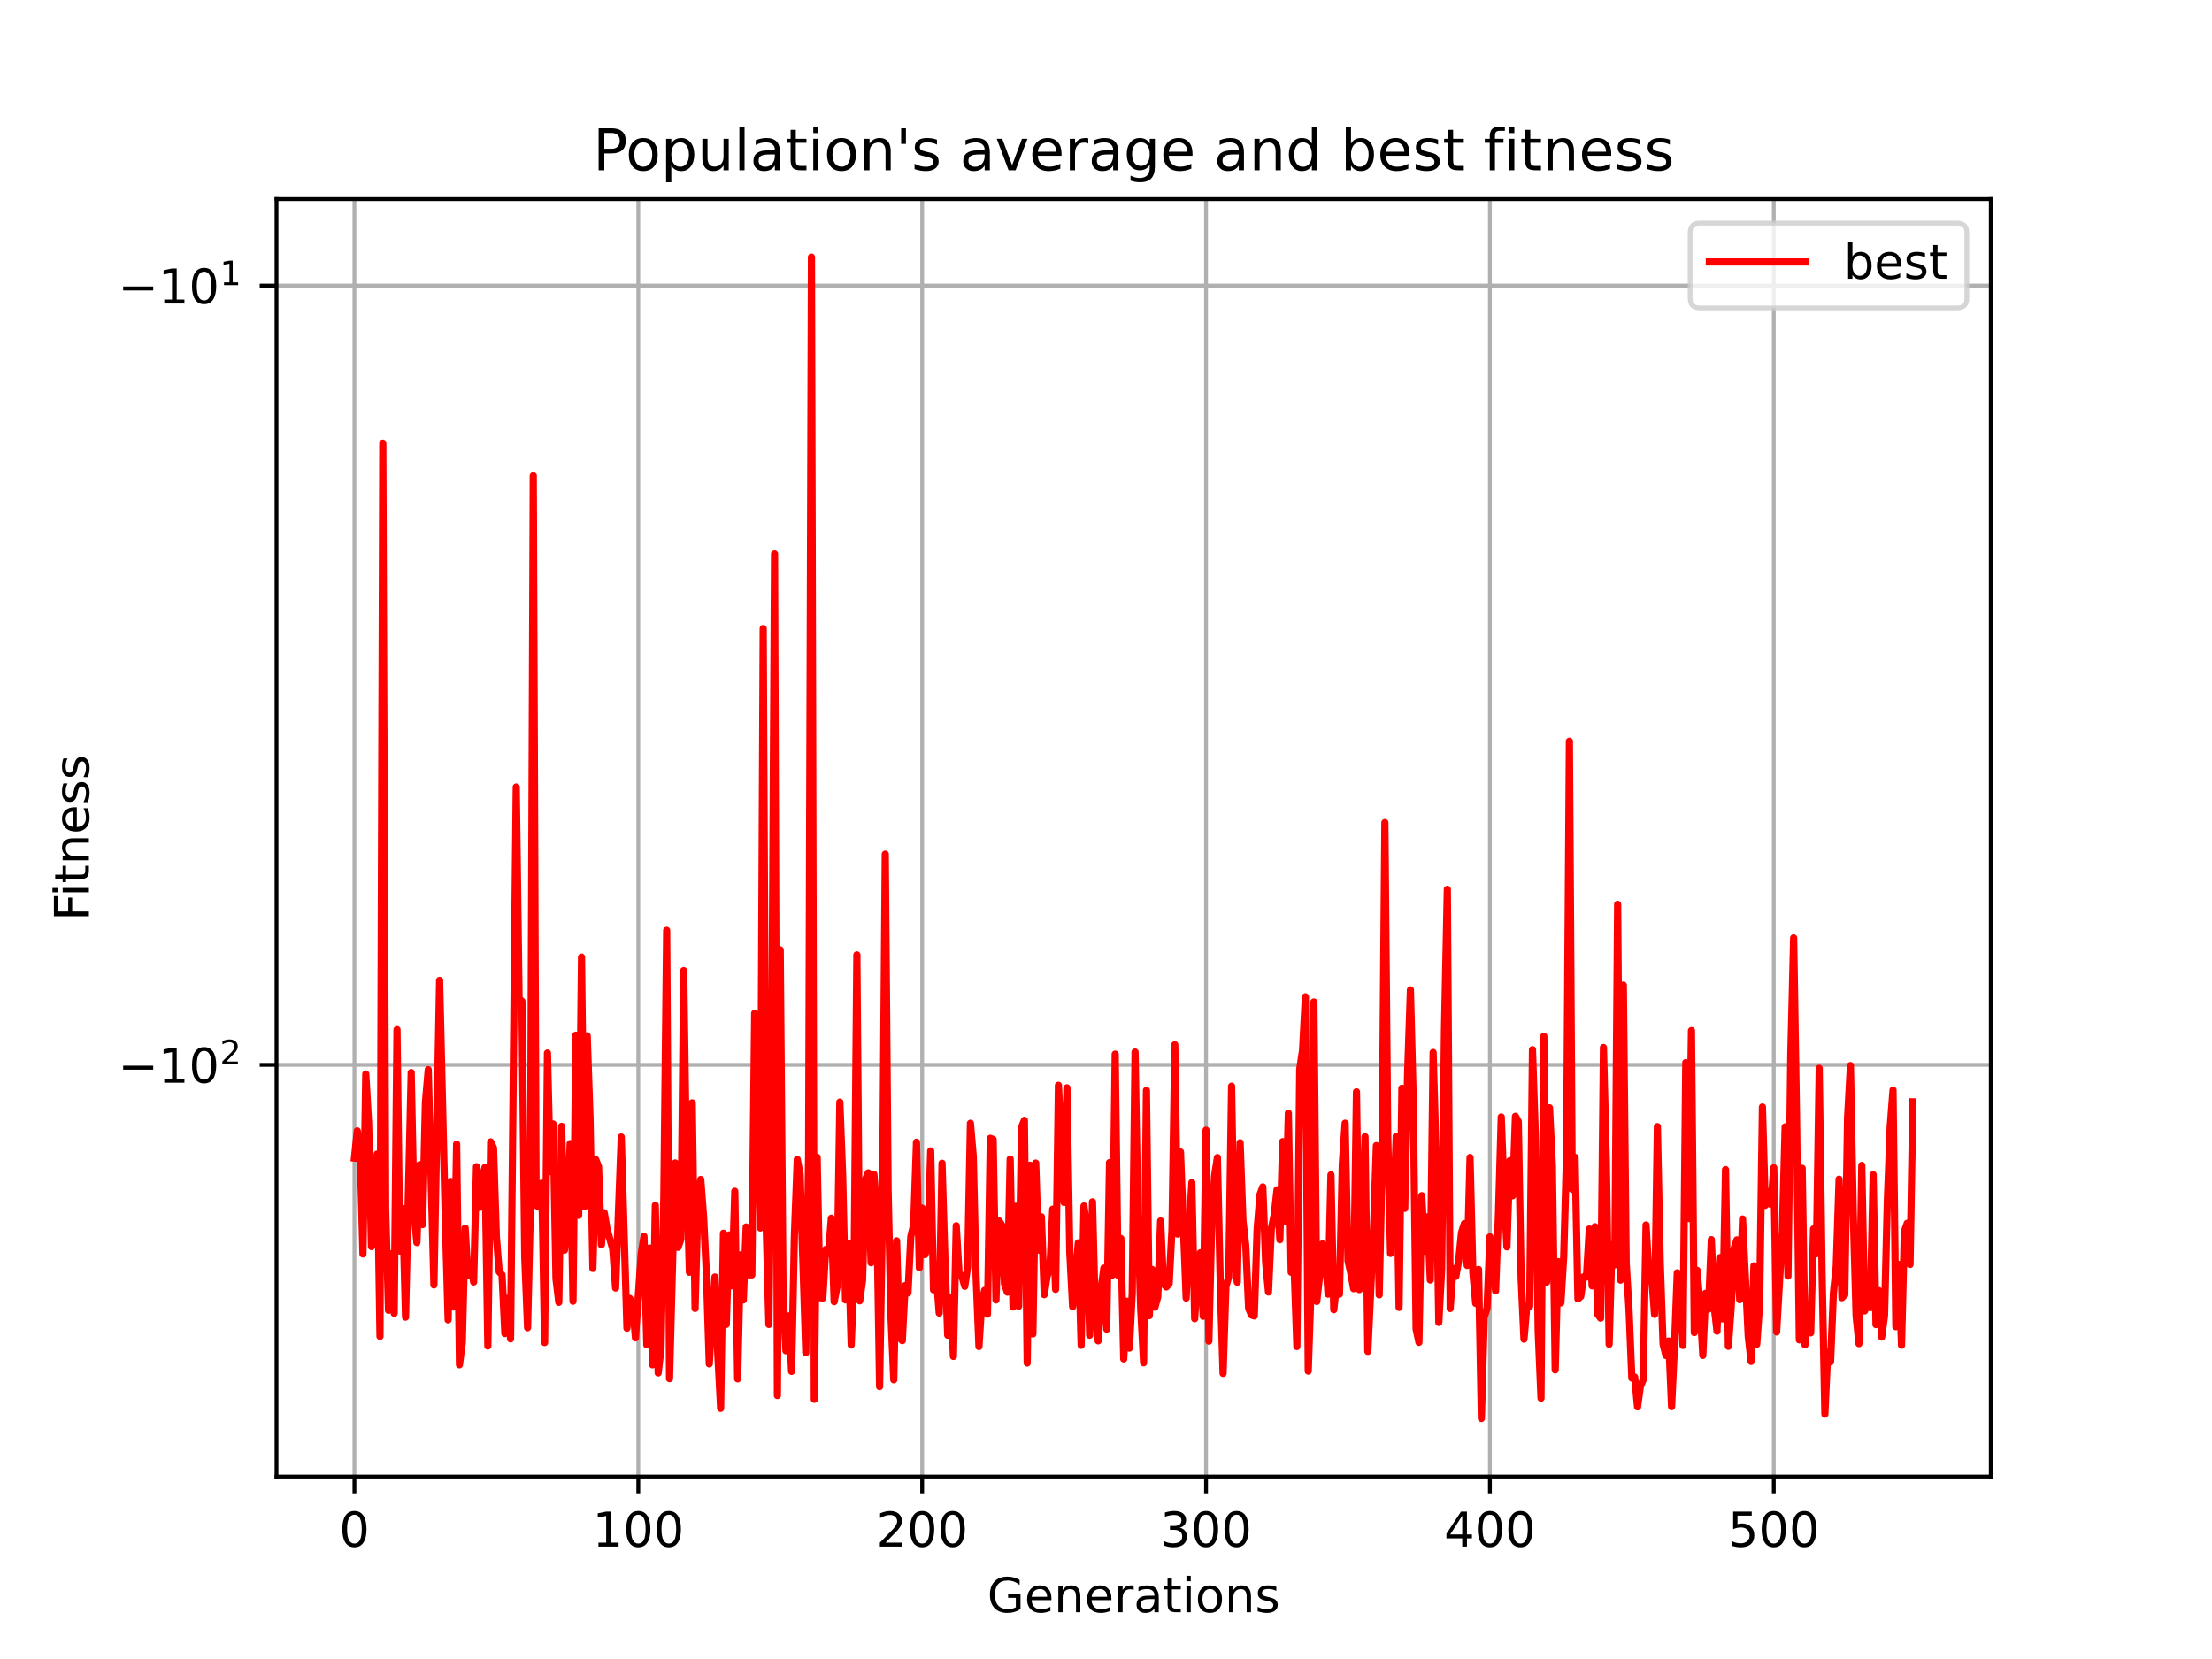 <?xml version="1.0" encoding="utf-8" standalone="no"?>
<!DOCTYPE svg PUBLIC "-//W3C//DTD SVG 1.1//EN"
  "http://www.w3.org/Graphics/SVG/1.1/DTD/svg11.dtd">
<!-- Created with matplotlib (https://matplotlib.org/) -->
<svg height="345.6pt" version="1.1" viewBox="0 0 460.8 345.6" width="460.8pt" xmlns="http://www.w3.org/2000/svg" xmlns:xlink="http://www.w3.org/1999/xlink">
 <defs>
  <style type="text/css">*{stroke-linecap:butt;stroke-linejoin:round;}</style>
 </defs>
 <g id="figure_1">
  <g id="patch_1">
   <path d="M 0 345.6 
L 460.8 345.6 
L 460.8 0 
L 0 0 
z
" style="fill:#ffffff;"/>
  </g>
  <g id="axes_1">
   <g id="patch_2">
    <path d="M 57.6 307.584 
L 414.72 307.584 
L 414.72 41.472 
L 57.6 41.472 
z
" style="fill:#ffffff;"/>
   </g>
   <g id="matplotlib.axis_1">
    <g id="xtick_1">
     <g id="line2d_1">
      <path clip-path="url(#p6bc5218a4f)" d="M 73.833 307.584 
L 73.833 41.472 
" style="fill:none;stroke:#b0b0b0;stroke-linecap:square;stroke-width:0.8;"/>
     </g>
     <g id="line2d_2">
      <defs>
       <path d="M 0 0 
L 0 3.5 
" id="m7068159e5f" style="stroke:#000000;stroke-width:0.8;"/>
      </defs>
      <g>
       <use style="stroke:#000000;stroke-width:0.8;" x="73.833" xlink:href="#m7068159e5f" y="307.584"/>
      </g>
     </g>
     <g id="text_1">
      <!-- 0 -->
      <g transform="translate(70.651 322.182)scale(0.1 -0.1)">
       <defs>
        <path d="M 31.781 66.406 
Q 24.172 66.406 20.328 58.906 
Q 16.5 51.422 16.5 36.375 
Q 16.5 21.391 20.328 13.891 
Q 24.172 6.391 31.781 6.391 
Q 39.453 6.391 43.281 13.891 
Q 47.125 21.391 47.125 36.375 
Q 47.125 51.422 43.281 58.906 
Q 39.453 66.406 31.781 66.406 
z
M 31.781 74.219 
Q 44.047 74.219 50.516 64.516 
Q 56.984 54.828 56.984 36.375 
Q 56.984 17.969 50.516 8.266 
Q 44.047 -1.422 31.781 -1.422 
Q 19.531 -1.422 13.062 8.266 
Q 6.594 17.969 6.594 36.375 
Q 6.594 54.828 13.062 64.516 
Q 19.531 74.219 31.781 74.219 
z
" id="DejaVuSans-48"/>
       </defs>
       <use xlink:href="#DejaVuSans-48"/>
      </g>
     </g>
    </g>
    <g id="xtick_2">
     <g id="line2d_3">
      <path clip-path="url(#p6bc5218a4f)" d="M 132.968 307.584 
L 132.968 41.472 
" style="fill:none;stroke:#b0b0b0;stroke-linecap:square;stroke-width:0.8;"/>
     </g>
     <g id="line2d_4">
      <g>
       <use style="stroke:#000000;stroke-width:0.8;" x="132.968" xlink:href="#m7068159e5f" y="307.584"/>
      </g>
     </g>
     <g id="text_2">
      <!-- 100 -->
      <g transform="translate(123.425 322.182)scale(0.1 -0.1)">
       <defs>
        <path d="M 12.406 8.297 
L 28.516 8.297 
L 28.516 63.922 
L 10.984 60.406 
L 10.984 69.391 
L 28.422 72.906 
L 38.281 72.906 
L 38.281 8.297 
L 54.391 8.297 
L 54.391 0 
L 12.406 0 
z
" id="DejaVuSans-49"/>
       </defs>
       <use xlink:href="#DejaVuSans-49"/>
       <use x="63.623" xlink:href="#DejaVuSans-48"/>
       <use x="127.246" xlink:href="#DejaVuSans-48"/>
      </g>
     </g>
    </g>
    <g id="xtick_3">
     <g id="line2d_5">
      <path clip-path="url(#p6bc5218a4f)" d="M 192.104 307.584 
L 192.104 41.472 
" style="fill:none;stroke:#b0b0b0;stroke-linecap:square;stroke-width:0.8;"/>
     </g>
     <g id="line2d_6">
      <g>
       <use style="stroke:#000000;stroke-width:0.8;" x="192.104" xlink:href="#m7068159e5f" y="307.584"/>
      </g>
     </g>
     <g id="text_3">
      <!-- 200 -->
      <g transform="translate(182.56 322.182)scale(0.1 -0.1)">
       <defs>
        <path d="M 19.188 8.297 
L 53.609 8.297 
L 53.609 0 
L 7.328 0 
L 7.328 8.297 
Q 12.938 14.109 22.625 23.891 
Q 32.328 33.688 34.812 36.531 
Q 39.547 41.844 41.422 45.531 
Q 43.312 49.219 43.312 52.781 
Q 43.312 58.594 39.234 62.25 
Q 35.156 65.922 28.609 65.922 
Q 23.969 65.922 18.812 64.312 
Q 13.672 62.703 7.812 59.422 
L 7.812 69.391 
Q 13.766 71.781 18.938 73 
Q 24.125 74.219 28.422 74.219 
Q 39.75 74.219 46.484 68.547 
Q 53.219 62.891 53.219 53.422 
Q 53.219 48.922 51.531 44.891 
Q 49.859 40.875 45.406 35.406 
Q 44.188 33.984 37.641 27.219 
Q 31.109 20.453 19.188 8.297 
z
" id="DejaVuSans-50"/>
       </defs>
       <use xlink:href="#DejaVuSans-50"/>
       <use x="63.623" xlink:href="#DejaVuSans-48"/>
       <use x="127.246" xlink:href="#DejaVuSans-48"/>
      </g>
     </g>
    </g>
    <g id="xtick_4">
     <g id="line2d_7">
      <path clip-path="url(#p6bc5218a4f)" d="M 251.24 307.584 
L 251.24 41.472 
" style="fill:none;stroke:#b0b0b0;stroke-linecap:square;stroke-width:0.8;"/>
     </g>
     <g id="line2d_8">
      <g>
       <use style="stroke:#000000;stroke-width:0.8;" x="251.24" xlink:href="#m7068159e5f" y="307.584"/>
      </g>
     </g>
     <g id="text_4">
      <!-- 300 -->
      <g transform="translate(241.696 322.182)scale(0.1 -0.1)">
       <defs>
        <path d="M 40.578 39.312 
Q 47.656 37.797 51.625 33 
Q 55.609 28.219 55.609 21.188 
Q 55.609 10.406 48.188 4.484 
Q 40.766 -1.422 27.094 -1.422 
Q 22.516 -1.422 17.656 -0.516 
Q 12.797 0.391 7.625 2.203 
L 7.625 11.719 
Q 11.719 9.328 16.594 8.109 
Q 21.484 6.891 26.812 6.891 
Q 36.078 6.891 40.938 10.547 
Q 45.797 14.203 45.797 21.188 
Q 45.797 27.641 41.281 31.266 
Q 36.766 34.906 28.719 34.906 
L 20.219 34.906 
L 20.219 43.016 
L 29.109 43.016 
Q 36.375 43.016 40.234 45.922 
Q 44.094 48.828 44.094 54.297 
Q 44.094 59.906 40.109 62.906 
Q 36.141 65.922 28.719 65.922 
Q 24.656 65.922 20.016 65.031 
Q 15.375 64.156 9.812 62.312 
L 9.812 71.094 
Q 15.438 72.656 20.344 73.438 
Q 25.25 74.219 29.594 74.219 
Q 40.828 74.219 47.359 69.109 
Q 53.906 64.016 53.906 55.328 
Q 53.906 49.266 50.438 45.094 
Q 46.969 40.922 40.578 39.312 
z
" id="DejaVuSans-51"/>
       </defs>
       <use xlink:href="#DejaVuSans-51"/>
       <use x="63.623" xlink:href="#DejaVuSans-48"/>
       <use x="127.246" xlink:href="#DejaVuSans-48"/>
      </g>
     </g>
    </g>
    <g id="xtick_5">
     <g id="line2d_9">
      <path clip-path="url(#p6bc5218a4f)" d="M 310.375 307.584 
L 310.375 41.472 
" style="fill:none;stroke:#b0b0b0;stroke-linecap:square;stroke-width:0.8;"/>
     </g>
     <g id="line2d_10">
      <g>
       <use style="stroke:#000000;stroke-width:0.8;" x="310.375" xlink:href="#m7068159e5f" y="307.584"/>
      </g>
     </g>
     <g id="text_5">
      <!-- 400 -->
      <g transform="translate(300.831 322.182)scale(0.1 -0.1)">
       <defs>
        <path d="M 37.797 64.312 
L 12.891 25.391 
L 37.797 25.391 
z
M 35.203 72.906 
L 47.609 72.906 
L 47.609 25.391 
L 58.016 25.391 
L 58.016 17.188 
L 47.609 17.188 
L 47.609 0 
L 37.797 0 
L 37.797 17.188 
L 4.891 17.188 
L 4.891 26.703 
z
" id="DejaVuSans-52"/>
       </defs>
       <use xlink:href="#DejaVuSans-52"/>
       <use x="63.623" xlink:href="#DejaVuSans-48"/>
       <use x="127.246" xlink:href="#DejaVuSans-48"/>
      </g>
     </g>
    </g>
    <g id="xtick_6">
     <g id="line2d_11">
      <path clip-path="url(#p6bc5218a4f)" d="M 369.511 307.584 
L 369.511 41.472 
" style="fill:none;stroke:#b0b0b0;stroke-linecap:square;stroke-width:0.8;"/>
     </g>
     <g id="line2d_12">
      <g>
       <use style="stroke:#000000;stroke-width:0.8;" x="369.511" xlink:href="#m7068159e5f" y="307.584"/>
      </g>
     </g>
     <g id="text_6">
      <!-- 500 -->
      <g transform="translate(359.967 322.182)scale(0.1 -0.1)">
       <defs>
        <path d="M 10.797 72.906 
L 49.516 72.906 
L 49.516 64.594 
L 19.828 64.594 
L 19.828 46.734 
Q 21.969 47.469 24.109 47.828 
Q 26.266 48.188 28.422 48.188 
Q 40.625 48.188 47.75 41.5 
Q 54.891 34.812 54.891 23.391 
Q 54.891 11.625 47.562 5.094 
Q 40.234 -1.422 26.906 -1.422 
Q 22.312 -1.422 17.547 -0.641 
Q 12.797 0.141 7.719 1.703 
L 7.719 11.625 
Q 12.109 9.234 16.797 8.062 
Q 21.484 6.891 26.703 6.891 
Q 35.156 6.891 40.078 11.328 
Q 45.016 15.766 45.016 23.391 
Q 45.016 31 40.078 35.438 
Q 35.156 39.891 26.703 39.891 
Q 22.75 39.891 18.812 39.016 
Q 14.891 38.141 10.797 36.281 
z
" id="DejaVuSans-53"/>
       </defs>
       <use xlink:href="#DejaVuSans-53"/>
       <use x="63.623" xlink:href="#DejaVuSans-48"/>
       <use x="127.246" xlink:href="#DejaVuSans-48"/>
      </g>
     </g>
    </g>
    <g id="text_7">
     <!-- Generations -->
     <g transform="translate(205.662 335.861)scale(0.1 -0.1)">
      <defs>
       <path d="M 59.516 10.406 
L 59.516 29.984 
L 43.406 29.984 
L 43.406 38.094 
L 69.281 38.094 
L 69.281 6.781 
Q 63.578 2.734 56.688 0.656 
Q 49.812 -1.422 42 -1.422 
Q 24.906 -1.422 15.25 8.562 
Q 5.609 18.562 5.609 36.375 
Q 5.609 54.25 15.25 64.234 
Q 24.906 74.219 42 74.219 
Q 49.125 74.219 55.547 72.453 
Q 61.969 70.703 67.391 67.281 
L 67.391 56.781 
Q 61.922 61.422 55.766 63.766 
Q 49.609 66.109 42.828 66.109 
Q 29.438 66.109 22.719 58.641 
Q 16.016 51.172 16.016 36.375 
Q 16.016 21.625 22.719 14.156 
Q 29.438 6.688 42.828 6.688 
Q 48.047 6.688 52.141 7.594 
Q 56.25 8.5 59.516 10.406 
z
" id="DejaVuSans-71"/>
       <path d="M 56.203 29.594 
L 56.203 25.203 
L 14.891 25.203 
Q 15.484 15.922 20.484 11.062 
Q 25.484 6.203 34.422 6.203 
Q 39.594 6.203 44.453 7.469 
Q 49.312 8.734 54.109 11.281 
L 54.109 2.781 
Q 49.266 0.734 44.188 -0.344 
Q 39.109 -1.422 33.891 -1.422 
Q 20.797 -1.422 13.156 6.188 
Q 5.516 13.812 5.516 26.812 
Q 5.516 40.234 12.766 48.109 
Q 20.016 56 32.328 56 
Q 43.359 56 49.781 48.891 
Q 56.203 41.797 56.203 29.594 
z
M 47.219 32.234 
Q 47.125 39.594 43.094 43.984 
Q 39.062 48.391 32.422 48.391 
Q 24.906 48.391 20.391 44.141 
Q 15.875 39.891 15.188 32.172 
z
" id="DejaVuSans-101"/>
       <path d="M 54.891 33.016 
L 54.891 0 
L 45.906 0 
L 45.906 32.719 
Q 45.906 40.484 42.875 44.328 
Q 39.844 48.188 33.797 48.188 
Q 26.516 48.188 22.312 43.547 
Q 18.109 38.922 18.109 30.906 
L 18.109 0 
L 9.078 0 
L 9.078 54.688 
L 18.109 54.688 
L 18.109 46.188 
Q 21.344 51.125 25.703 53.562 
Q 30.078 56 35.797 56 
Q 45.219 56 50.047 50.172 
Q 54.891 44.344 54.891 33.016 
z
" id="DejaVuSans-110"/>
       <path d="M 41.109 46.297 
Q 39.594 47.172 37.812 47.578 
Q 36.031 48 33.891 48 
Q 26.266 48 22.188 43.047 
Q 18.109 38.094 18.109 28.812 
L 18.109 0 
L 9.078 0 
L 9.078 54.688 
L 18.109 54.688 
L 18.109 46.188 
Q 20.953 51.172 25.484 53.578 
Q 30.031 56 36.531 56 
Q 37.453 56 38.578 55.875 
Q 39.703 55.766 41.062 55.516 
z
" id="DejaVuSans-114"/>
       <path d="M 34.281 27.484 
Q 23.391 27.484 19.188 25 
Q 14.984 22.516 14.984 16.5 
Q 14.984 11.719 18.141 8.906 
Q 21.297 6.109 26.703 6.109 
Q 34.188 6.109 38.703 11.406 
Q 43.219 16.703 43.219 25.484 
L 43.219 27.484 
z
M 52.203 31.203 
L 52.203 0 
L 43.219 0 
L 43.219 8.297 
Q 40.141 3.328 35.547 0.953 
Q 30.953 -1.422 24.312 -1.422 
Q 15.922 -1.422 10.953 3.297 
Q 6 8.016 6 15.922 
Q 6 25.141 12.172 29.828 
Q 18.359 34.516 30.609 34.516 
L 43.219 34.516 
L 43.219 35.406 
Q 43.219 41.609 39.141 45 
Q 35.062 48.391 27.688 48.391 
Q 23 48.391 18.547 47.266 
Q 14.109 46.141 10.016 43.891 
L 10.016 52.203 
Q 14.938 54.109 19.578 55.047 
Q 24.219 56 28.609 56 
Q 40.484 56 46.344 49.844 
Q 52.203 43.703 52.203 31.203 
z
" id="DejaVuSans-97"/>
       <path d="M 18.312 70.219 
L 18.312 54.688 
L 36.812 54.688 
L 36.812 47.703 
L 18.312 47.703 
L 18.312 18.016 
Q 18.312 11.328 20.141 9.422 
Q 21.969 7.516 27.594 7.516 
L 36.812 7.516 
L 36.812 0 
L 27.594 0 
Q 17.188 0 13.234 3.875 
Q 9.281 7.766 9.281 18.016 
L 9.281 47.703 
L 2.688 47.703 
L 2.688 54.688 
L 9.281 54.688 
L 9.281 70.219 
z
" id="DejaVuSans-116"/>
       <path d="M 9.422 54.688 
L 18.406 54.688 
L 18.406 0 
L 9.422 0 
z
M 9.422 75.984 
L 18.406 75.984 
L 18.406 64.594 
L 9.422 64.594 
z
" id="DejaVuSans-105"/>
       <path d="M 30.609 48.391 
Q 23.391 48.391 19.188 42.75 
Q 14.984 37.109 14.984 27.297 
Q 14.984 17.484 19.156 11.844 
Q 23.344 6.203 30.609 6.203 
Q 37.797 6.203 41.984 11.859 
Q 46.188 17.531 46.188 27.297 
Q 46.188 37.016 41.984 42.703 
Q 37.797 48.391 30.609 48.391 
z
M 30.609 56 
Q 42.328 56 49.016 48.375 
Q 55.719 40.766 55.719 27.297 
Q 55.719 13.875 49.016 6.219 
Q 42.328 -1.422 30.609 -1.422 
Q 18.844 -1.422 12.172 6.219 
Q 5.516 13.875 5.516 27.297 
Q 5.516 40.766 12.172 48.375 
Q 18.844 56 30.609 56 
z
" id="DejaVuSans-111"/>
       <path d="M 44.281 53.078 
L 44.281 44.578 
Q 40.484 46.531 36.375 47.5 
Q 32.281 48.484 27.875 48.484 
Q 21.188 48.484 17.844 46.438 
Q 14.5 44.391 14.5 40.281 
Q 14.5 37.156 16.891 35.375 
Q 19.281 33.594 26.516 31.984 
L 29.594 31.297 
Q 39.156 29.25 43.188 25.516 
Q 47.219 21.781 47.219 15.094 
Q 47.219 7.469 41.188 3.016 
Q 35.156 -1.422 24.609 -1.422 
Q 20.219 -1.422 15.453 -0.562 
Q 10.688 0.297 5.422 2 
L 5.422 11.281 
Q 10.406 8.688 15.234 7.391 
Q 20.062 6.109 24.812 6.109 
Q 31.156 6.109 34.562 8.281 
Q 37.984 10.453 37.984 14.406 
Q 37.984 18.062 35.516 20.016 
Q 33.062 21.969 24.703 23.781 
L 21.578 24.516 
Q 13.234 26.266 9.516 29.906 
Q 5.812 33.547 5.812 39.891 
Q 5.812 47.609 11.281 51.797 
Q 16.75 56 26.812 56 
Q 31.781 56 36.172 55.266 
Q 40.578 54.547 44.281 53.078 
z
" id="DejaVuSans-115"/>
      </defs>
      <use xlink:href="#DejaVuSans-71"/>
      <use x="77.49" xlink:href="#DejaVuSans-101"/>
      <use x="139.014" xlink:href="#DejaVuSans-110"/>
      <use x="202.393" xlink:href="#DejaVuSans-101"/>
      <use x="263.916" xlink:href="#DejaVuSans-114"/>
      <use x="305.029" xlink:href="#DejaVuSans-97"/>
      <use x="366.309" xlink:href="#DejaVuSans-116"/>
      <use x="405.518" xlink:href="#DejaVuSans-105"/>
      <use x="433.301" xlink:href="#DejaVuSans-111"/>
      <use x="494.482" xlink:href="#DejaVuSans-110"/>
      <use x="557.861" xlink:href="#DejaVuSans-115"/>
     </g>
    </g>
   </g>
   <g id="matplotlib.axis_2">
    <g id="ytick_1">
     <g id="line2d_13">
      <path clip-path="url(#p6bc5218a4f)" d="M 57.6 221.827 
L 414.72 221.827 
" style="fill:none;stroke:#b0b0b0;stroke-linecap:square;stroke-width:0.8;"/>
     </g>
     <g id="line2d_14">
      <defs>
       <path d="M 0 0 
L -3.5 0 
" id="m3456663766" style="stroke:#000000;stroke-width:0.8;"/>
      </defs>
      <g>
       <use style="stroke:#000000;stroke-width:0.8;" x="57.6" xlink:href="#m3456663766" y="221.827"/>
      </g>
     </g>
     <g id="text_8">
      <!-- $\mathdefault{-10^{2}}$ -->
      <g transform="translate(24.6 225.626)scale(0.1 -0.1)">
       <defs>
        <path d="M 10.594 35.5 
L 73.188 35.5 
L 73.188 27.203 
L 10.594 27.203 
z
" id="DejaVuSans-8722"/>
       </defs>
       <use transform="translate(0 0.766)" xlink:href="#DejaVuSans-8722"/>
       <use transform="translate(83.789 0.766)" xlink:href="#DejaVuSans-49"/>
       <use transform="translate(147.412 0.766)" xlink:href="#DejaVuSans-48"/>
       <use transform="translate(211.992 39.047)scale(0.7)" xlink:href="#DejaVuSans-50"/>
      </g>
     </g>
    </g>
    <g id="ytick_2">
     <g id="line2d_15">
      <path clip-path="url(#p6bc5218a4f)" d="M 57.6 59.499 
L 414.72 59.499 
" style="fill:none;stroke:#b0b0b0;stroke-linecap:square;stroke-width:0.8;"/>
     </g>
     <g id="line2d_16">
      <g>
       <use style="stroke:#000000;stroke-width:0.8;" x="57.6" xlink:href="#m3456663766" y="59.499"/>
      </g>
     </g>
     <g id="text_9">
      <!-- $\mathdefault{-10^{1}}$ -->
      <g transform="translate(24.6 63.298)scale(0.1 -0.1)">
       <use transform="translate(0 0.684)" xlink:href="#DejaVuSans-8722"/>
       <use transform="translate(83.789 0.684)" xlink:href="#DejaVuSans-49"/>
       <use transform="translate(147.412 0.684)" xlink:href="#DejaVuSans-48"/>
       <use transform="translate(211.992 38.966)scale(0.7)" xlink:href="#DejaVuSans-49"/>
      </g>
     </g>
    </g>
    <g id="text_10">
     <!-- Fitness -->
     <g transform="translate(18.52 191.845)rotate(-90)scale(0.1 -0.1)">
      <defs>
       <path d="M 9.812 72.906 
L 51.703 72.906 
L 51.703 64.594 
L 19.672 64.594 
L 19.672 43.109 
L 48.578 43.109 
L 48.578 34.812 
L 19.672 34.812 
L 19.672 0 
L 9.812 0 
z
" id="DejaVuSans-70"/>
      </defs>
      <use xlink:href="#DejaVuSans-70"/>
      <use x="50.27" xlink:href="#DejaVuSans-105"/>
      <use x="78.053" xlink:href="#DejaVuSans-116"/>
      <use x="117.262" xlink:href="#DejaVuSans-110"/>
      <use x="180.641" xlink:href="#DejaVuSans-101"/>
      <use x="242.164" xlink:href="#DejaVuSans-115"/>
      <use x="294.264" xlink:href="#DejaVuSans-115"/>
     </g>
    </g>
   </g>
   <g id="line2d_17">
    <path clip-path="url(#p6bc5218a4f)" d="M 73.833 241.248 
L 74.424 235.58 
L 75.015 239.55 
L 75.607 261.22 
L 76.198 223.741 
L 76.79 233.967 
L 77.381 259.688 
L 77.972 254.141 
L 78.564 240.409 
L 79.155 278.403 
L 79.746 92.321 
L 80.338 251.741 
L 80.929 272.958 
L 81.52 261.167 
L 82.112 273.586 
L 82.703 214.486 
L 83.294 260.612 
L 83.886 251.741 
L 84.477 274.389 
L 85.66 223.429 
L 86.251 252.774 
L 86.843 258.857 
L 87.434 242.629 
L 88.025 255.104 
L 88.617 229.745 
L 89.208 222.835 
L 90.391 267.683 
L 91.573 204.22 
L 92.756 253.808 
L 93.347 274.96 
L 93.939 246.136 
L 94.53 272.274 
L 95.122 238.333 
L 95.713 284.311 
L 96.304 279.668 
L 96.896 255.824 
L 97.487 265.753 
L 98.078 263.127 
L 98.67 267.064 
L 99.261 243.037 
L 99.852 251.543 
L 100.444 245.187 
L 101.035 243.189 
L 101.626 280.415 
L 102.218 237.87 
L 102.809 239.126 
L 103.401 257.617 
L 103.992 264.932 
L 104.583 265.573 
L 105.175 277.803 
L 105.766 270.462 
L 106.357 278.917 
L 107.54 163.947 
L 108.131 208.054 
L 108.723 208.563 
L 109.314 261.892 
L 109.905 276.588 
L 110.497 251.446 
L 111.088 99.126 
L 111.68 251.101 
L 112.271 251.442 
L 112.862 246.477 
L 113.454 279.684 
L 114.045 219.358 
L 114.636 244.046 
L 115.228 234.147 
L 115.819 266.403 
L 116.41 271.303 
L 117.002 234.638 
L 117.593 260.433 
L 118.184 252.7 
L 118.776 238.229 
L 119.367 271.077 
L 119.959 215.642 
L 120.55 253.178 
L 121.141 199.382 
L 121.733 251.404 
L 122.324 215.779 
L 122.915 232.858 
L 123.507 264.243 
L 124.098 241.539 
L 124.689 243.012 
L 125.281 259.305 
L 125.872 252.642 
L 126.463 256.051 
L 127.646 260.21 
L 128.237 268.329 
L 129.42 236.86 
L 130.603 276.686 
L 131.194 270.495 
L 131.786 271.845 
L 132.377 278.71 
L 133.56 261.265 
L 134.151 257.566 
L 134.742 280.176 
L 135.334 259.999 
L 135.925 284.314 
L 136.516 251.094 
L 137.108 286.012 
L 137.699 280.989 
L 138.291 248.935 
L 138.882 193.803 
L 139.473 287.2 
L 140.656 242.266 
L 141.247 259.84 
L 141.839 258.158 
L 142.43 202.189 
L 143.021 244.02 
L 143.613 265.041 
L 144.204 229.743 
L 144.795 272.576 
L 145.387 250.832 
L 145.978 245.706 
L 146.57 253.466 
L 147.161 265.548 
L 147.752 284.132 
L 148.344 273.96 
L 148.935 266.022 
L 149.526 281.974 
L 150.118 293.395 
L 150.709 256.899 
L 151.3 275.9 
L 151.892 257.261 
L 152.483 267.854 
L 153.074 248.158 
L 153.666 287.239 
L 154.257 261.414 
L 154.849 270.795 
L 155.44 255.599 
L 156.031 265.579 
L 156.623 265.587 
L 157.214 211.072 
L 157.805 227.332 
L 158.397 255.814 
L 158.988 130.922 
L 159.579 254.276 
L 160.171 275.91 
L 160.762 222.651 
L 161.353 115.396 
L 161.945 290.711 
L 162.536 197.87 
L 163.128 269.481 
L 163.719 281.389 
L 164.31 274.135 
L 164.902 285.686 
L 165.493 257.292 
L 166.084 241.527 
L 166.676 244.599 
L 167.858 281.787 
L 168.45 240.851 
L 169.041 53.568 
L 169.632 291.497 
L 170.224 241.078 
L 170.815 270.345 
L 171.406 270.406 
L 171.998 260.295 
L 172.589 261.154 
L 173.181 253.78 
L 173.772 271.165 
L 174.363 268.134 
L 174.955 229.587 
L 175.546 244.987 
L 176.137 270.8 
L 176.729 259.03 
L 177.32 280.189 
L 177.911 265.481 
L 178.503 198.918 
L 179.094 270.992 
L 179.685 266.758 
L 180.277 245.734 
L 180.868 244.328 
L 181.46 263.054 
L 182.051 244.622 
L 182.642 251.894 
L 183.234 288.851 
L 183.825 253.221 
L 184.416 177.932 
L 185.008 247.946 
L 185.599 274.007 
L 186.19 287.438 
L 186.782 258.489 
L 187.373 278.616 
L 187.964 279.287 
L 188.556 267.814 
L 189.147 269.351 
L 189.739 257.604 
L 190.33 255.155 
L 190.921 237.941 
L 191.513 264.102 
L 192.104 251.679 
L 192.695 261.354 
L 193.287 259.399 
L 193.878 239.752 
L 194.469 268.702 
L 195.061 265.871 
L 195.652 273.535 
L 196.243 242.324 
L 196.835 262.111 
L 197.426 278.15 
L 198.018 270.394 
L 198.609 282.568 
L 199.2 255.342 
L 199.792 265.351 
L 200.383 265.843 
L 200.974 267.968 
L 201.566 263.928 
L 202.157 233.999 
L 202.748 240.883 
L 203.34 266.005 
L 203.931 280.517 
L 204.522 271.224 
L 205.114 268.805 
L 205.705 273.766 
L 206.297 237.13 
L 206.888 237.354 
L 207.479 270.814 
L 208.071 254.31 
L 208.662 255.157 
L 209.253 267.472 
L 209.845 269.179 
L 210.436 241.444 
L 211.027 272.271 
L 211.619 251.284 
L 212.21 272.116 
L 212.801 234.859 
L 213.393 233.375 
L 213.984 283.943 
L 214.575 242.734 
L 215.167 277.884 
L 215.758 242.282 
L 216.35 260.429 
L 216.941 253.481 
L 217.532 269.714 
L 218.124 265.922 
L 218.715 264.122 
L 219.306 251.882 
L 219.898 268.606 
L 220.489 226.09 
L 221.672 250.491 
L 222.263 226.609 
L 222.854 260.861 
L 223.446 272.217 
L 224.629 258.902 
L 225.22 280.256 
L 225.811 251.23 
L 226.403 255.98 
L 226.994 278.162 
L 227.585 250.361 
L 228.177 273.905 
L 228.768 279.328 
L 229.359 268.587 
L 229.951 264.174 
L 230.542 276.883 
L 231.133 242.181 
L 231.725 265.633 
L 232.316 219.596 
L 232.908 265.671 
L 233.499 258.003 
L 234.09 283.089 
L 234.682 271.067 
L 235.273 280.836 
L 235.864 269.364 
L 236.456 219.162 
L 237.047 253.951 
L 237.638 272.789 
L 238.23 283.899 
L 238.821 227.144 
L 239.412 274.091 
L 240.004 264.453 
L 240.595 272.306 
L 241.187 270.162 
L 241.778 254.335 
L 242.369 267.413 
L 242.961 268.099 
L 243.552 267.436 
L 244.143 256.08 
L 244.735 217.636 
L 245.326 257.08 
L 245.917 239.975 
L 247.1 270.415 
L 247.691 256.647 
L 248.283 246.354 
L 248.874 274.716 
L 249.466 265.173 
L 250.057 260.984 
L 250.648 274.208 
L 251.24 235.438 
L 251.831 279.385 
L 252.422 254.761 
L 253.014 244.957 
L 253.605 241.141 
L 254.196 267.064 
L 254.788 286.109 
L 255.379 268.023 
L 255.97 265.987 
L 256.562 226.266 
L 257.153 262.174 
L 257.745 267.108 
L 258.336 238.046 
L 258.927 254.262 
L 259.519 259.53 
L 260.11 272.537 
L 260.701 273.939 
L 261.293 274.146 
L 261.884 256.024 
L 262.475 248.847 
L 263.067 247.254 
L 263.658 263.023 
L 264.249 269.156 
L 264.841 255.96 
L 265.432 253.098 
L 266.023 247.852 
L 266.615 258.266 
L 267.206 237.822 
L 267.798 254.397 
L 268.389 231.899 
L 268.98 265.037 
L 269.572 263.479 
L 270.163 280.513 
L 270.754 222.766 
L 271.346 218.788 
L 271.937 207.65 
L 272.528 285.635 
L 273.12 268.083 
L 273.711 208.716 
L 274.302 271.12 
L 274.894 265.803 
L 275.485 259.131 
L 276.077 261.814 
L 276.668 269.603 
L 277.259 244.739 
L 277.851 272.847 
L 278.442 267.507 
L 279.033 269.601 
L 279.625 242.507 
L 280.216 233.979 
L 280.807 262.641 
L 281.399 265.254 
L 281.99 268.466 
L 282.581 227.448 
L 283.173 268.658 
L 283.764 258.441 
L 284.356 236.787 
L 284.947 281.518 
L 286.13 256.204 
L 286.721 238.644 
L 287.312 269.76 
L 287.904 243.227 
L 288.495 171.355 
L 289.086 236.393 
L 289.678 261.116 
L 290.269 253.351 
L 290.86 236.69 
L 291.452 272.362 
L 292.043 226.698 
L 292.635 251.722 
L 293.226 223.728 
L 293.817 206.202 
L 294.409 229.245 
L 295 276.849 
L 295.591 279.64 
L 296.183 249.073 
L 296.774 260.637 
L 297.365 253.493 
L 297.957 266.657 
L 298.548 219.251 
L 299.139 239.957 
L 299.731 275.489 
L 300.322 264.368 
L 300.914 214.438 
L 301.505 185.259 
L 302.096 272.585 
L 302.688 264.276 
L 303.279 265.888 
L 303.87 262.594 
L 304.462 256.773 
L 305.053 254.91 
L 305.644 263.619 
L 306.236 241.126 
L 306.827 265.164 
L 307.418 271.529 
L 308.01 264.455 
L 308.601 295.488 
L 309.192 274.439 
L 309.784 272.493 
L 310.375 257.651 
L 311.558 268.934 
L 312.149 253.192 
L 312.741 232.681 
L 313.332 248.722 
L 313.923 259.75 
L 314.515 241.802 
L 315.106 249.1 
L 315.697 232.544 
L 316.289 233.636 
L 316.88 266.105 
L 317.471 278.979 
L 318.063 272.122 
L 318.654 272.14 
L 319.246 218.66 
L 319.837 236.563 
L 320.428 277.248 
L 321.02 291.262 
L 321.611 215.869 
L 322.202 267.081 
L 322.794 230.774 
L 323.385 242.818 
L 323.976 285.383 
L 324.568 262.822 
L 325.159 271.423 
L 325.75 261.752 
L 326.342 240.337 
L 326.933 154.413 
L 327.525 247.769 
L 328.116 241.095 
L 328.707 270.6 
L 329.299 270.058 
L 329.89 265.986 
L 330.481 266.033 
L 331.073 256.031 
L 331.664 267.875 
L 332.255 255.543 
L 332.847 273.83 
L 333.438 274.603 
L 334.029 218.208 
L 334.621 241.46 
L 335.212 280.035 
L 335.804 259.293 
L 336.395 263.506 
L 336.986 188.385 
L 337.578 266.676 
L 338.169 205.207 
L 338.76 263.093 
L 339.352 272.82 
L 339.943 287.082 
L 340.534 286.869 
L 341.126 293.079 
L 341.717 288.845 
L 342.308 287.419 
L 342.9 255.178 
L 343.491 265.265 
L 344.083 266.049 
L 344.674 273.815 
L 345.265 234.698 
L 345.857 263.01 
L 346.448 280.005 
L 347.039 282.362 
L 347.631 279.351 
L 348.222 293.041 
L 348.813 280.611 
L 349.405 265.152 
L 349.996 269.034 
L 350.587 280.284 
L 351.179 221.355 
L 351.77 253.867 
L 352.361 214.683 
L 352.953 277.598 
L 353.544 264.643 
L 354.136 271.74 
L 354.727 282.358 
L 355.318 269.415 
L 355.91 272.729 
L 356.501 258.237 
L 357.092 272.121 
L 357.684 277.311 
L 358.275 261.986 
L 358.866 274.761 
L 359.458 243.65 
L 360.049 280.467 
L 360.64 272.213 
L 361.232 260.088 
L 361.823 258.292 
L 362.415 270.764 
L 363.006 253.94 
L 364.189 278.399 
L 364.78 283.61 
L 365.371 263.709 
L 365.963 280.043 
L 366.554 271.834 
L 367.145 230.608 
L 367.737 251.087 
L 368.328 248.251 
L 368.919 250.87 
L 369.511 243.263 
L 370.102 277.468 
L 371.285 256.849 
L 371.876 234.749 
L 372.468 265.822 
L 373.059 219.596 
L 373.65 195.382 
L 374.242 232.157 
L 374.833 279.127 
L 375.424 243.376 
L 376.016 280.153 
L 376.607 274.254 
L 377.198 277.657 
L 377.79 256.004 
L 378.381 261.186 
L 378.973 222.549 
L 379.564 264.746 
L 380.155 294.585 
L 380.747 281.693 
L 381.338 283.693 
L 381.929 269.424 
L 382.521 263.793 
L 383.112 245.646 
L 383.703 270.34 
L 384.295 269.743 
L 384.886 232.75 
L 385.477 221.978 
L 386.069 252.842 
L 386.66 274.151 
L 387.252 279.909 
L 387.843 242.775 
L 388.434 273.091 
L 389.026 271.663 
L 389.617 272.41 
L 390.208 244.704 
L 390.8 275.942 
L 391.391 268.859 
L 391.982 278.536 
L 392.574 274.129 
L 393.165 250.298 
L 393.756 234.794 
L 394.348 227.084 
L 394.939 276.384 
L 395.53 263.407 
L 396.122 280.244 
L 396.713 256.542 
L 397.305 254.828 
L 397.896 263.413 
L 398.487 229.534 
L 398.487 229.534 
" style="fill:none;stroke:#ff0000;stroke-linecap:square;stroke-width:1.5;"/>
   </g>
   <g id="patch_3">
    <path d="M 57.6 307.584 
L 57.6 41.472 
" style="fill:none;stroke:#000000;stroke-linecap:square;stroke-linejoin:miter;stroke-width:0.8;"/>
   </g>
   <g id="patch_4">
    <path d="M 414.72 307.584 
L 414.72 41.472 
" style="fill:none;stroke:#000000;stroke-linecap:square;stroke-linejoin:miter;stroke-width:0.8;"/>
   </g>
   <g id="patch_5">
    <path d="M 57.6 307.584 
L 414.72 307.584 
" style="fill:none;stroke:#000000;stroke-linecap:square;stroke-linejoin:miter;stroke-width:0.8;"/>
   </g>
   <g id="patch_6">
    <path d="M 57.6 41.472 
L 414.72 41.472 
" style="fill:none;stroke:#000000;stroke-linecap:square;stroke-linejoin:miter;stroke-width:0.8;"/>
   </g>
   <g id="text_11">
    <!-- Population's average and best fitness -->
    <g transform="translate(123.53 35.472)scale(0.12 -0.12)">
     <defs>
      <path d="M 19.672 64.797 
L 19.672 37.406 
L 32.078 37.406 
Q 38.969 37.406 42.719 40.969 
Q 46.484 44.531 46.484 51.125 
Q 46.484 57.672 42.719 61.234 
Q 38.969 64.797 32.078 64.797 
z
M 9.812 72.906 
L 32.078 72.906 
Q 44.344 72.906 50.609 67.359 
Q 56.891 61.812 56.891 51.125 
Q 56.891 40.328 50.609 34.812 
Q 44.344 29.297 32.078 29.297 
L 19.672 29.297 
L 19.672 0 
L 9.812 0 
z
" id="DejaVuSans-80"/>
      <path d="M 18.109 8.203 
L 18.109 -20.797 
L 9.078 -20.797 
L 9.078 54.688 
L 18.109 54.688 
L 18.109 46.391 
Q 20.953 51.266 25.266 53.625 
Q 29.594 56 35.594 56 
Q 45.562 56 51.781 48.094 
Q 58.016 40.188 58.016 27.297 
Q 58.016 14.406 51.781 6.484 
Q 45.562 -1.422 35.594 -1.422 
Q 29.594 -1.422 25.266 0.953 
Q 20.953 3.328 18.109 8.203 
z
M 48.688 27.297 
Q 48.688 37.203 44.609 42.844 
Q 40.531 48.484 33.406 48.484 
Q 26.266 48.484 22.188 42.844 
Q 18.109 37.203 18.109 27.297 
Q 18.109 17.391 22.188 11.75 
Q 26.266 6.109 33.406 6.109 
Q 40.531 6.109 44.609 11.75 
Q 48.688 17.391 48.688 27.297 
z
" id="DejaVuSans-112"/>
      <path d="M 8.5 21.578 
L 8.5 54.688 
L 17.484 54.688 
L 17.484 21.922 
Q 17.484 14.156 20.5 10.266 
Q 23.531 6.391 29.594 6.391 
Q 36.859 6.391 41.078 11.031 
Q 45.312 15.672 45.312 23.688 
L 45.312 54.688 
L 54.297 54.688 
L 54.297 0 
L 45.312 0 
L 45.312 8.406 
Q 42.047 3.422 37.719 1 
Q 33.406 -1.422 27.688 -1.422 
Q 18.266 -1.422 13.375 4.438 
Q 8.5 10.297 8.5 21.578 
z
M 31.109 56 
z
" id="DejaVuSans-117"/>
      <path d="M 9.422 75.984 
L 18.406 75.984 
L 18.406 0 
L 9.422 0 
z
" id="DejaVuSans-108"/>
      <path d="M 17.922 72.906 
L 17.922 45.797 
L 9.625 45.797 
L 9.625 72.906 
z
" id="DejaVuSans-39"/>
      <path id="DejaVuSans-32"/>
      <path d="M 2.984 54.688 
L 12.5 54.688 
L 29.594 8.797 
L 46.688 54.688 
L 56.203 54.688 
L 35.688 0 
L 23.484 0 
z
" id="DejaVuSans-118"/>
      <path d="M 45.406 27.984 
Q 45.406 37.75 41.375 43.109 
Q 37.359 48.484 30.078 48.484 
Q 22.859 48.484 18.828 43.109 
Q 14.797 37.75 14.797 27.984 
Q 14.797 18.266 18.828 12.891 
Q 22.859 7.516 30.078 7.516 
Q 37.359 7.516 41.375 12.891 
Q 45.406 18.266 45.406 27.984 
z
M 54.391 6.781 
Q 54.391 -7.172 48.188 -13.984 
Q 42 -20.797 29.203 -20.797 
Q 24.469 -20.797 20.266 -20.094 
Q 16.062 -19.391 12.109 -17.922 
L 12.109 -9.188 
Q 16.062 -11.328 19.922 -12.344 
Q 23.781 -13.375 27.781 -13.375 
Q 36.625 -13.375 41.016 -8.766 
Q 45.406 -4.156 45.406 5.172 
L 45.406 9.625 
Q 42.625 4.781 38.281 2.391 
Q 33.938 0 27.875 0 
Q 17.828 0 11.672 7.656 
Q 5.516 15.328 5.516 27.984 
Q 5.516 40.672 11.672 48.328 
Q 17.828 56 27.875 56 
Q 33.938 56 38.281 53.609 
Q 42.625 51.219 45.406 46.391 
L 45.406 54.688 
L 54.391 54.688 
z
" id="DejaVuSans-103"/>
      <path d="M 45.406 46.391 
L 45.406 75.984 
L 54.391 75.984 
L 54.391 0 
L 45.406 0 
L 45.406 8.203 
Q 42.578 3.328 38.25 0.953 
Q 33.938 -1.422 27.875 -1.422 
Q 17.969 -1.422 11.734 6.484 
Q 5.516 14.406 5.516 27.297 
Q 5.516 40.188 11.734 48.094 
Q 17.969 56 27.875 56 
Q 33.938 56 38.25 53.625 
Q 42.578 51.266 45.406 46.391 
z
M 14.797 27.297 
Q 14.797 17.391 18.875 11.75 
Q 22.953 6.109 30.078 6.109 
Q 37.203 6.109 41.297 11.75 
Q 45.406 17.391 45.406 27.297 
Q 45.406 37.203 41.297 42.844 
Q 37.203 48.484 30.078 48.484 
Q 22.953 48.484 18.875 42.844 
Q 14.797 37.203 14.797 27.297 
z
" id="DejaVuSans-100"/>
      <path d="M 48.688 27.297 
Q 48.688 37.203 44.609 42.844 
Q 40.531 48.484 33.406 48.484 
Q 26.266 48.484 22.188 42.844 
Q 18.109 37.203 18.109 27.297 
Q 18.109 17.391 22.188 11.75 
Q 26.266 6.109 33.406 6.109 
Q 40.531 6.109 44.609 11.75 
Q 48.688 17.391 48.688 27.297 
z
M 18.109 46.391 
Q 20.953 51.266 25.266 53.625 
Q 29.594 56 35.594 56 
Q 45.562 56 51.781 48.094 
Q 58.016 40.188 58.016 27.297 
Q 58.016 14.406 51.781 6.484 
Q 45.562 -1.422 35.594 -1.422 
Q 29.594 -1.422 25.266 0.953 
Q 20.953 3.328 18.109 8.203 
L 18.109 0 
L 9.078 0 
L 9.078 75.984 
L 18.109 75.984 
z
" id="DejaVuSans-98"/>
      <path d="M 37.109 75.984 
L 37.109 68.5 
L 28.516 68.5 
Q 23.688 68.5 21.797 66.547 
Q 19.922 64.594 19.922 59.516 
L 19.922 54.688 
L 34.719 54.688 
L 34.719 47.703 
L 19.922 47.703 
L 19.922 0 
L 10.891 0 
L 10.891 47.703 
L 2.297 47.703 
L 2.297 54.688 
L 10.891 54.688 
L 10.891 58.5 
Q 10.891 67.625 15.141 71.797 
Q 19.391 75.984 28.609 75.984 
z
" id="DejaVuSans-102"/>
     </defs>
     <use xlink:href="#DejaVuSans-80"/>
     <use x="56.678" xlink:href="#DejaVuSans-111"/>
     <use x="117.859" xlink:href="#DejaVuSans-112"/>
     <use x="181.336" xlink:href="#DejaVuSans-117"/>
     <use x="244.715" xlink:href="#DejaVuSans-108"/>
     <use x="272.498" xlink:href="#DejaVuSans-97"/>
     <use x="333.777" xlink:href="#DejaVuSans-116"/>
     <use x="372.986" xlink:href="#DejaVuSans-105"/>
     <use x="400.77" xlink:href="#DejaVuSans-111"/>
     <use x="461.951" xlink:href="#DejaVuSans-110"/>
     <use x="525.33" xlink:href="#DejaVuSans-39"/>
     <use x="552.82" xlink:href="#DejaVuSans-115"/>
     <use x="604.92" xlink:href="#DejaVuSans-32"/>
     <use x="636.707" xlink:href="#DejaVuSans-97"/>
     <use x="697.986" xlink:href="#DejaVuSans-118"/>
     <use x="757.166" xlink:href="#DejaVuSans-101"/>
     <use x="818.689" xlink:href="#DejaVuSans-114"/>
     <use x="859.803" xlink:href="#DejaVuSans-97"/>
     <use x="921.082" xlink:href="#DejaVuSans-103"/>
     <use x="984.559" xlink:href="#DejaVuSans-101"/>
     <use x="1046.082" xlink:href="#DejaVuSans-32"/>
     <use x="1077.869" xlink:href="#DejaVuSans-97"/>
     <use x="1139.148" xlink:href="#DejaVuSans-110"/>
     <use x="1202.527" xlink:href="#DejaVuSans-100"/>
     <use x="1266.004" xlink:href="#DejaVuSans-32"/>
     <use x="1297.791" xlink:href="#DejaVuSans-98"/>
     <use x="1361.268" xlink:href="#DejaVuSans-101"/>
     <use x="1422.791" xlink:href="#DejaVuSans-115"/>
     <use x="1474.891" xlink:href="#DejaVuSans-116"/>
     <use x="1514.1" xlink:href="#DejaVuSans-32"/>
     <use x="1545.887" xlink:href="#DejaVuSans-102"/>
     <use x="1581.092" xlink:href="#DejaVuSans-105"/>
     <use x="1608.875" xlink:href="#DejaVuSans-116"/>
     <use x="1648.084" xlink:href="#DejaVuSans-110"/>
     <use x="1711.463" xlink:href="#DejaVuSans-101"/>
     <use x="1772.986" xlink:href="#DejaVuSans-115"/>
     <use x="1825.086" xlink:href="#DejaVuSans-115"/>
    </g>
   </g>
   <g id="legend_1">
    <g id="patch_7">
     <path d="M 354.089 64.15 
L 407.72 64.15 
Q 409.72 64.15 409.72 62.15 
L 409.72 48.472 
Q 409.72 46.472 407.72 46.472 
L 354.089 46.472 
Q 352.089 46.472 352.089 48.472 
L 352.089 62.15 
Q 352.089 64.15 354.089 64.15 
z
" style="fill:#ffffff;opacity:0.8;stroke:#cccccc;stroke-linejoin:miter;"/>
    </g>
    <g id="line2d_18">
     <path d="M 356.089 54.57 
L 376.089 54.57 
" style="fill:none;stroke:#ff0000;stroke-linecap:square;stroke-width:1.5;"/>
    </g>
    <g id="line2d_19"/>
    <g id="text_12">
     <!-- best -->
     <g transform="translate(384.089 58.07)scale(0.1 -0.1)">
      <use xlink:href="#DejaVuSans-98"/>
      <use x="63.477" xlink:href="#DejaVuSans-101"/>
      <use x="125" xlink:href="#DejaVuSans-115"/>
      <use x="177.1" xlink:href="#DejaVuSans-116"/>
     </g>
    </g>
   </g>
  </g>
 </g>
 <defs>
  <clipPath id="p6bc5218a4f">
   <rect height="266.112" width="357.12" x="57.6" y="41.472"/>
  </clipPath>
 </defs>
</svg>
